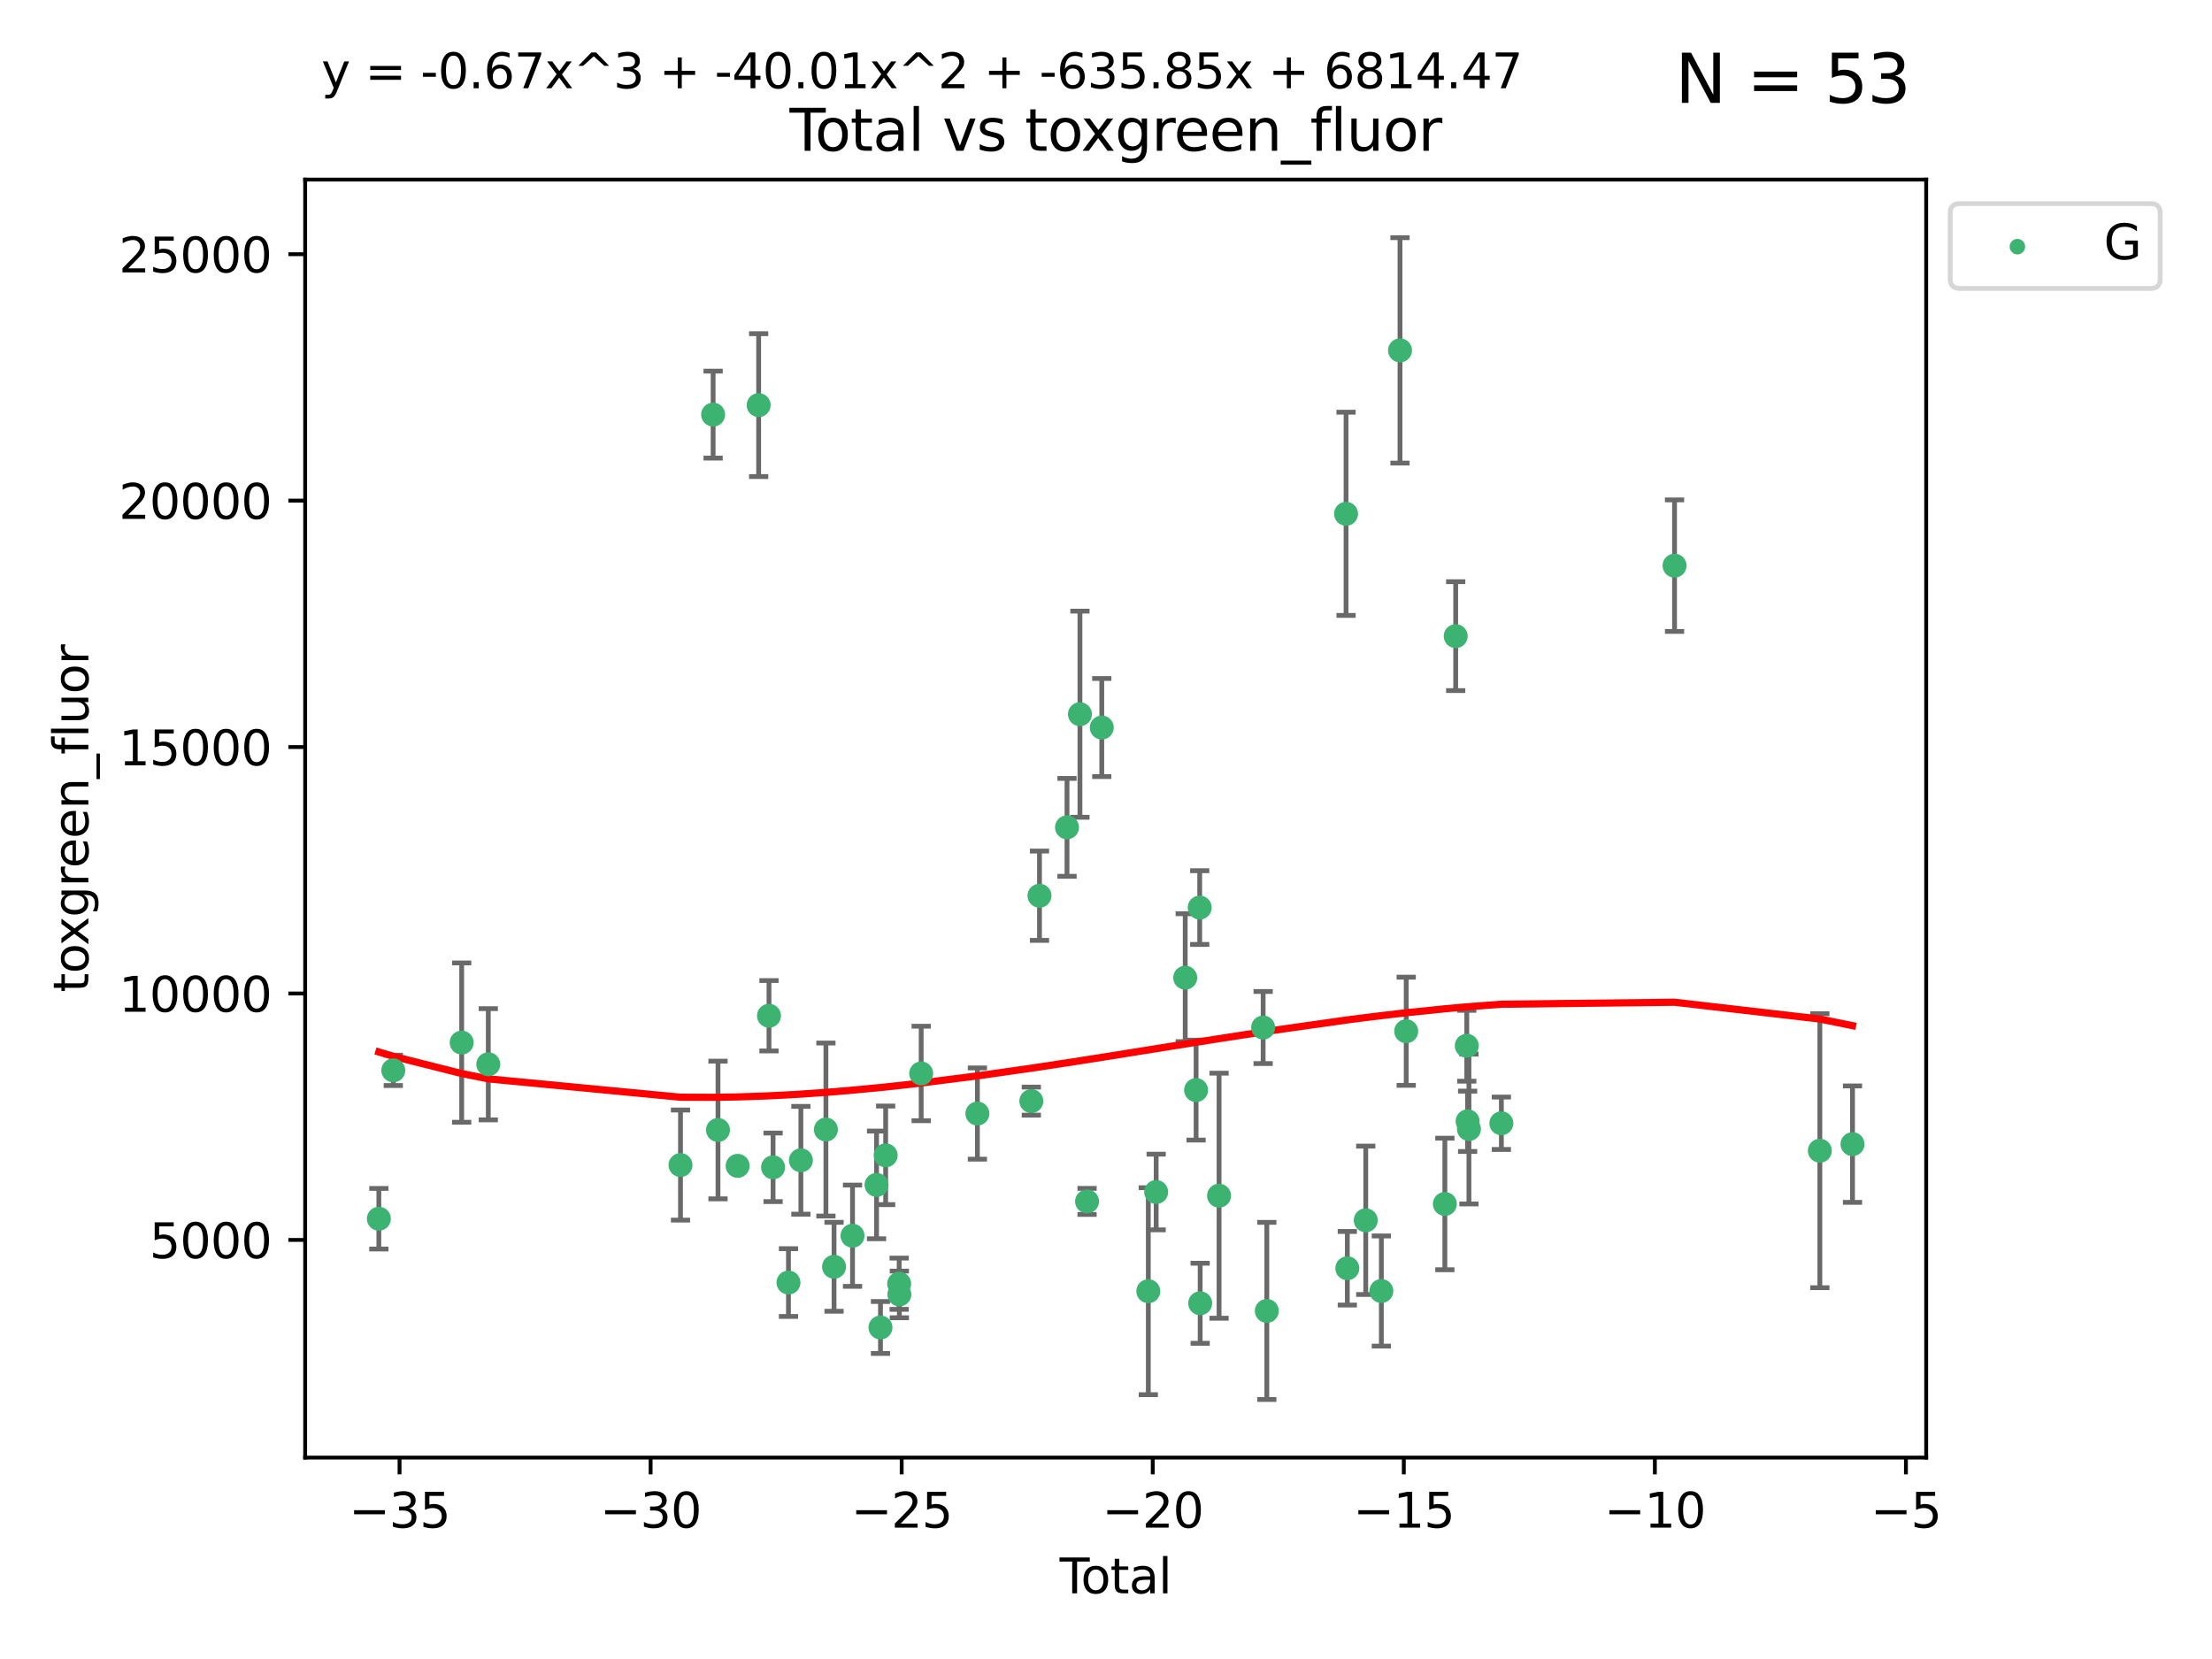 <?xml version="1.0" encoding="utf-8" standalone="no"?>
<!DOCTYPE svg PUBLIC "-//W3C//DTD SVG 1.1//EN"
  "http://www.w3.org/Graphics/SVG/1.1/DTD/svg11.dtd">
<svg xmlns:xlink="http://www.w3.org/1999/xlink" width="460.8pt" height="345.6pt" viewBox="0 0 460.8 345.6" xmlns="http://www.w3.org/2000/svg" version="1.1">
 <defs>
  <style type="text/css">*{stroke-linejoin: round; stroke-linecap: butt}</style>
 </defs>
 <g id="figure_1">
  <g id="patch_1">
   <path d="M 0 345.6 
L 460.8 345.6 
L 460.8 0 
L 0 0 
z
" style="fill: #ffffff"/>
  </g>
  <g id="axes_1">
   <g id="patch_2">
    <path d="M 63.571 303.64 
L 401.26 303.64 
L 401.26 37.411 
L 63.571 37.411 
z
" style="fill: #ffffff"/>
   </g>
   <g id="PathCollection_1">
    <defs>
     <path id="m046f394d55" d="M 0 1.118 
C 0.297 1.118 0.581 1 0.791 0.791 
C 1 0.581 1.118 0.297 1.118 0 
C 1.118 -0.297 1 -0.581 0.791 -0.791 
C 0.581 -1 0.297 -1.118 0 -1.118 
C -0.297 -1.118 -0.581 -1 -0.791 -0.791 
C -1 -0.581 -1.118 -0.297 -1.118 0 
C -1.118 0.297 -1 0.581 -0.791 0.791 
C -0.581 1 -0.297 1.118 0 1.118 
z
" style="stroke: #3cb371"/>
    </defs>
    <g clip-path="url(#p76e4586fb4)">
     <use xlink:href="#m046f394d55" x="78.921" y="253.883" style="fill: #3cb371; stroke: #3cb371"/>
     <use xlink:href="#m046f394d55" x="81.93" y="222.974" style="fill: #3cb371; stroke: #3cb371"/>
     <use xlink:href="#m046f394d55" x="96.177" y="217.19" style="fill: #3cb371; stroke: #3cb371"/>
     <use xlink:href="#m046f394d55" x="101.719" y="221.708" style="fill: #3cb371; stroke: #3cb371"/>
     <use xlink:href="#m046f394d55" x="141.76" y="242.703" style="fill: #3cb371; stroke: #3cb371"/>
     <use xlink:href="#m046f394d55" x="148.556" y="86.371" style="fill: #3cb371; stroke: #3cb371"/>
     <use xlink:href="#m046f394d55" x="149.573" y="235.399" style="fill: #3cb371; stroke: #3cb371"/>
     <use xlink:href="#m046f394d55" x="153.665" y="242.871" style="fill: #3cb371; stroke: #3cb371"/>
     <use xlink:href="#m046f394d55" x="158.042" y="84.394" style="fill: #3cb371; stroke: #3cb371"/>
     <use xlink:href="#m046f394d55" x="160.196" y="211.603" style="fill: #3cb371; stroke: #3cb371"/>
     <use xlink:href="#m046f394d55" x="161.046" y="243.172" style="fill: #3cb371; stroke: #3cb371"/>
     <use xlink:href="#m046f394d55" x="164.252" y="267.18" style="fill: #3cb371; stroke: #3cb371"/>
     <use xlink:href="#m046f394d55" x="166.84" y="241.71" style="fill: #3cb371; stroke: #3cb371"/>
     <use xlink:href="#m046f394d55" x="172.053" y="235.304" style="fill: #3cb371; stroke: #3cb371"/>
     <use xlink:href="#m046f394d55" x="173.747" y="263.895" style="fill: #3cb371; stroke: #3cb371"/>
     <use xlink:href="#m046f394d55" x="177.596" y="257.425" style="fill: #3cb371; stroke: #3cb371"/>
     <use xlink:href="#m046f394d55" x="182.603" y="246.836" style="fill: #3cb371; stroke: #3cb371"/>
     <use xlink:href="#m046f394d55" x="183.419" y="276.541" style="fill: #3cb371; stroke: #3cb371"/>
     <use xlink:href="#m046f394d55" x="184.499" y="240.679" style="fill: #3cb371; stroke: #3cb371"/>
     <use xlink:href="#m046f394d55" x="187.311" y="267.423" style="fill: #3cb371; stroke: #3cb371"/>
     <use xlink:href="#m046f394d55" x="187.355" y="269.653" style="fill: #3cb371; stroke: #3cb371"/>
     <use xlink:href="#m046f394d55" x="191.898" y="223.62" style="fill: #3cb371; stroke: #3cb371"/>
     <use xlink:href="#m046f394d55" x="203.61" y="231.973" style="fill: #3cb371; stroke: #3cb371"/>
     <use xlink:href="#m046f394d55" x="214.844" y="229.383" style="fill: #3cb371; stroke: #3cb371"/>
     <use xlink:href="#m046f394d55" x="216.545" y="186.594" style="fill: #3cb371; stroke: #3cb371"/>
     <use xlink:href="#m046f394d55" x="222.277" y="172.353" style="fill: #3cb371; stroke: #3cb371"/>
     <use xlink:href="#m046f394d55" x="224.972" y="148.78" style="fill: #3cb371; stroke: #3cb371"/>
     <use xlink:href="#m046f394d55" x="226.453" y="250.277" style="fill: #3cb371; stroke: #3cb371"/>
     <use xlink:href="#m046f394d55" x="229.52" y="151.561" style="fill: #3cb371; stroke: #3cb371"/>
     <use xlink:href="#m046f394d55" x="239.213" y="268.982" style="fill: #3cb371; stroke: #3cb371"/>
     <use xlink:href="#m046f394d55" x="240.851" y="248.317" style="fill: #3cb371; stroke: #3cb371"/>
     <use xlink:href="#m046f394d55" x="246.904" y="203.672" style="fill: #3cb371; stroke: #3cb371"/>
     <use xlink:href="#m046f394d55" x="249.167" y="227.09" style="fill: #3cb371; stroke: #3cb371"/>
     <use xlink:href="#m046f394d55" x="249.92" y="189.063" style="fill: #3cb371; stroke: #3cb371"/>
     <use xlink:href="#m046f394d55" x="250.017" y="271.492" style="fill: #3cb371; stroke: #3cb371"/>
     <use xlink:href="#m046f394d55" x="253.952" y="249.087" style="fill: #3cb371; stroke: #3cb371"/>
     <use xlink:href="#m046f394d55" x="263.134" y="214.053" style="fill: #3cb371; stroke: #3cb371"/>
     <use xlink:href="#m046f394d55" x="263.901" y="273.089" style="fill: #3cb371; stroke: #3cb371"/>
     <use xlink:href="#m046f394d55" x="280.407" y="107.034" style="fill: #3cb371; stroke: #3cb371"/>
     <use xlink:href="#m046f394d55" x="280.673" y="264.2" style="fill: #3cb371; stroke: #3cb371"/>
     <use xlink:href="#m046f394d55" x="284.511" y="254.21" style="fill: #3cb371; stroke: #3cb371"/>
     <use xlink:href="#m046f394d55" x="287.76" y="268.946" style="fill: #3cb371; stroke: #3cb371"/>
     <use xlink:href="#m046f394d55" x="291.648" y="72.989" style="fill: #3cb371; stroke: #3cb371"/>
     <use xlink:href="#m046f394d55" x="292.937" y="214.827" style="fill: #3cb371; stroke: #3cb371"/>
     <use xlink:href="#m046f394d55" x="300.991" y="250.806" style="fill: #3cb371; stroke: #3cb371"/>
     <use xlink:href="#m046f394d55" x="303.248" y="132.52" style="fill: #3cb371; stroke: #3cb371"/>
     <use xlink:href="#m046f394d55" x="305.556" y="217.851" style="fill: #3cb371; stroke: #3cb371"/>
     <use xlink:href="#m046f394d55" x="305.733" y="233.587" style="fill: #3cb371; stroke: #3cb371"/>
     <use xlink:href="#m046f394d55" x="306.006" y="235.197" style="fill: #3cb371; stroke: #3cb371"/>
     <use xlink:href="#m046f394d55" x="312.761" y="233.999" style="fill: #3cb371; stroke: #3cb371"/>
     <use xlink:href="#m046f394d55" x="348.839" y="117.838" style="fill: #3cb371; stroke: #3cb371"/>
     <use xlink:href="#m046f394d55" x="379.109" y="239.714" style="fill: #3cb371; stroke: #3cb371"/>
     <use xlink:href="#m046f394d55" x="385.911" y="238.346" style="fill: #3cb371; stroke: #3cb371"/>
    </g>
   </g>
   <g id="matplotlib.axis_1">
    <g id="xtick_1">
     <g id="line2d_1">
      <defs>
       <path id="m9bdd154730" d="M 0 0 
L 0 3.5 
" style="stroke: #000000; stroke-width: 0.8"/>
      </defs>
      <g>
       <use xlink:href="#m9bdd154730" x="83.232" y="303.64" style="stroke: #000000; stroke-width: 0.8"/>
      </g>
     </g>
     <g id="text_1">
      <!-- −35 -->
      <g transform="translate(72.68 318.238)scale(0.1 -0.1)">
       <defs>
        <path id="DejaVuSans-2212" d="M 678 2272 
L 4684 2272 
L 4684 1741 
L 678 1741 
L 678 2272 
z
" transform="scale(0.016)"/>
        <path id="DejaVuSans-33" d="M 2597 2516 
Q 3050 2419 3304 2112 
Q 3559 1806 3559 1356 
Q 3559 666 3084 287 
Q 2609 -91 1734 -91 
Q 1441 -91 1130 -33 
Q 819 25 488 141 
L 488 750 
Q 750 597 1062 519 
Q 1375 441 1716 441 
Q 2309 441 2620 675 
Q 2931 909 2931 1356 
Q 2931 1769 2642 2001 
Q 2353 2234 1838 2234 
L 1294 2234 
L 1294 2753 
L 1863 2753 
Q 2328 2753 2575 2939 
Q 2822 3125 2822 3475 
Q 2822 3834 2567 4026 
Q 2313 4219 1838 4219 
Q 1578 4219 1281 4162 
Q 984 4106 628 3988 
L 628 4550 
Q 988 4650 1302 4700 
Q 1616 4750 1894 4750 
Q 2613 4750 3031 4423 
Q 3450 4097 3450 3541 
Q 3450 3153 3228 2886 
Q 3006 2619 2597 2516 
z
" transform="scale(0.016)"/>
        <path id="DejaVuSans-35" d="M 691 4666 
L 3169 4666 
L 3169 4134 
L 1269 4134 
L 1269 2991 
Q 1406 3038 1543 3061 
Q 1681 3084 1819 3084 
Q 2600 3084 3056 2656 
Q 3513 2228 3513 1497 
Q 3513 744 3044 326 
Q 2575 -91 1722 -91 
Q 1428 -91 1123 -41 
Q 819 9 494 109 
L 494 744 
Q 775 591 1075 516 
Q 1375 441 1709 441 
Q 2250 441 2565 725 
Q 2881 1009 2881 1497 
Q 2881 1984 2565 2268 
Q 2250 2553 1709 2553 
Q 1456 2553 1204 2497 
Q 953 2441 691 2322 
L 691 4666 
z
" transform="scale(0.016)"/>
       </defs>
       <use xlink:href="#DejaVuSans-2212"/>
       <use xlink:href="#DejaVuSans-33" x="83.789"/>
       <use xlink:href="#DejaVuSans-35" x="147.412"/>
      </g>
     </g>
    </g>
    <g id="xtick_2">
     <g id="line2d_2">
      <g>
       <use xlink:href="#m9bdd154730" x="135.534" y="303.64" style="stroke: #000000; stroke-width: 0.8"/>
      </g>
     </g>
     <g id="text_2">
      <!-- −30 -->
      <g transform="translate(124.981 318.238)scale(0.1 -0.1)">
       <defs>
        <path id="DejaVuSans-30" d="M 2034 4250 
Q 1547 4250 1301 3770 
Q 1056 3291 1056 2328 
Q 1056 1369 1301 889 
Q 1547 409 2034 409 
Q 2525 409 2770 889 
Q 3016 1369 3016 2328 
Q 3016 3291 2770 3770 
Q 2525 4250 2034 4250 
z
M 2034 4750 
Q 2819 4750 3233 4129 
Q 3647 3509 3647 2328 
Q 3647 1150 3233 529 
Q 2819 -91 2034 -91 
Q 1250 -91 836 529 
Q 422 1150 422 2328 
Q 422 3509 836 4129 
Q 1250 4750 2034 4750 
z
" transform="scale(0.016)"/>
       </defs>
       <use xlink:href="#DejaVuSans-2212"/>
       <use xlink:href="#DejaVuSans-33" x="83.789"/>
       <use xlink:href="#DejaVuSans-30" x="147.412"/>
      </g>
     </g>
    </g>
    <g id="xtick_3">
     <g id="line2d_3">
      <g>
       <use xlink:href="#m9bdd154730" x="187.835" y="303.64" style="stroke: #000000; stroke-width: 0.8"/>
      </g>
     </g>
     <g id="text_3">
      <!-- −25 -->
      <g transform="translate(177.283 318.238)scale(0.1 -0.1)">
       <defs>
        <path id="DejaVuSans-32" d="M 1228 531 
L 3431 531 
L 3431 0 
L 469 0 
L 469 531 
Q 828 903 1448 1529 
Q 2069 2156 2228 2338 
Q 2531 2678 2651 2914 
Q 2772 3150 2772 3378 
Q 2772 3750 2511 3984 
Q 2250 4219 1831 4219 
Q 1534 4219 1204 4116 
Q 875 4013 500 3803 
L 500 4441 
Q 881 4594 1212 4672 
Q 1544 4750 1819 4750 
Q 2544 4750 2975 4387 
Q 3406 4025 3406 3419 
Q 3406 3131 3298 2873 
Q 3191 2616 2906 2266 
Q 2828 2175 2409 1742 
Q 1991 1309 1228 531 
z
" transform="scale(0.016)"/>
       </defs>
       <use xlink:href="#DejaVuSans-2212"/>
       <use xlink:href="#DejaVuSans-32" x="83.789"/>
       <use xlink:href="#DejaVuSans-35" x="147.412"/>
      </g>
     </g>
    </g>
    <g id="xtick_4">
     <g id="line2d_4">
      <g>
       <use xlink:href="#m9bdd154730" x="240.136" y="303.64" style="stroke: #000000; stroke-width: 0.8"/>
      </g>
     </g>
     <g id="text_4">
      <!-- −20 -->
      <g transform="translate(229.584 318.238)scale(0.1 -0.1)">
       <use xlink:href="#DejaVuSans-2212"/>
       <use xlink:href="#DejaVuSans-32" x="83.789"/>
       <use xlink:href="#DejaVuSans-30" x="147.412"/>
      </g>
     </g>
    </g>
    <g id="xtick_5">
     <g id="line2d_5">
      <g>
       <use xlink:href="#m9bdd154730" x="292.437" y="303.64" style="stroke: #000000; stroke-width: 0.8"/>
      </g>
     </g>
     <g id="text_5">
      <!-- −15 -->
      <g transform="translate(281.885 318.238)scale(0.1 -0.1)">
       <defs>
        <path id="DejaVuSans-31" d="M 794 531 
L 1825 531 
L 1825 4091 
L 703 3866 
L 703 4441 
L 1819 4666 
L 2450 4666 
L 2450 531 
L 3481 531 
L 3481 0 
L 794 0 
L 794 531 
z
" transform="scale(0.016)"/>
       </defs>
       <use xlink:href="#DejaVuSans-2212"/>
       <use xlink:href="#DejaVuSans-31" x="83.789"/>
       <use xlink:href="#DejaVuSans-35" x="147.412"/>
      </g>
     </g>
    </g>
    <g id="xtick_6">
     <g id="line2d_6">
      <g>
       <use xlink:href="#m9bdd154730" x="344.739" y="303.64" style="stroke: #000000; stroke-width: 0.8"/>
      </g>
     </g>
     <g id="text_6">
      <!-- −10 -->
      <g transform="translate(334.186 318.238)scale(0.1 -0.1)">
       <use xlink:href="#DejaVuSans-2212"/>
       <use xlink:href="#DejaVuSans-31" x="83.789"/>
       <use xlink:href="#DejaVuSans-30" x="147.412"/>
      </g>
     </g>
    </g>
    <g id="xtick_7">
     <g id="line2d_7">
      <g>
       <use xlink:href="#m9bdd154730" x="397.04" y="303.64" style="stroke: #000000; stroke-width: 0.8"/>
      </g>
     </g>
     <g id="text_7">
      <!-- −5 -->
      <g transform="translate(389.669 318.238)scale(0.1 -0.1)">
       <use xlink:href="#DejaVuSans-2212"/>
       <use xlink:href="#DejaVuSans-35" x="83.789"/>
      </g>
     </g>
    </g>
    <g id="text_8">
     <!-- Total -->
     <g transform="translate(220.739 331.917)scale(0.1 -0.1)">
      <defs>
       <path id="DejaVuSans-54" d="M -19 4666 
L 3928 4666 
L 3928 4134 
L 2272 4134 
L 2272 0 
L 1638 0 
L 1638 4134 
L -19 4134 
L -19 4666 
z
" transform="scale(0.016)"/>
       <path id="DejaVuSans-6f" d="M 1959 3097 
Q 1497 3097 1228 2736 
Q 959 2375 959 1747 
Q 959 1119 1226 758 
Q 1494 397 1959 397 
Q 2419 397 2687 759 
Q 2956 1122 2956 1747 
Q 2956 2369 2687 2733 
Q 2419 3097 1959 3097 
z
M 1959 3584 
Q 2709 3584 3137 3096 
Q 3566 2609 3566 1747 
Q 3566 888 3137 398 
Q 2709 -91 1959 -91 
Q 1206 -91 779 398 
Q 353 888 353 1747 
Q 353 2609 779 3096 
Q 1206 3584 1959 3584 
z
" transform="scale(0.016)"/>
       <path id="DejaVuSans-74" d="M 1172 4494 
L 1172 3500 
L 2356 3500 
L 2356 3053 
L 1172 3053 
L 1172 1153 
Q 1172 725 1289 603 
Q 1406 481 1766 481 
L 2356 481 
L 2356 0 
L 1766 0 
Q 1100 0 847 248 
Q 594 497 594 1153 
L 594 3053 
L 172 3053 
L 172 3500 
L 594 3500 
L 594 4494 
L 1172 4494 
z
" transform="scale(0.016)"/>
       <path id="DejaVuSans-61" d="M 2194 1759 
Q 1497 1759 1228 1600 
Q 959 1441 959 1056 
Q 959 750 1161 570 
Q 1363 391 1709 391 
Q 2188 391 2477 730 
Q 2766 1069 2766 1631 
L 2766 1759 
L 2194 1759 
z
M 3341 1997 
L 3341 0 
L 2766 0 
L 2766 531 
Q 2569 213 2275 61 
Q 1981 -91 1556 -91 
Q 1019 -91 701 211 
Q 384 513 384 1019 
Q 384 1609 779 1909 
Q 1175 2209 1959 2209 
L 2766 2209 
L 2766 2266 
Q 2766 2663 2505 2880 
Q 2244 3097 1772 3097 
Q 1472 3097 1187 3025 
Q 903 2953 641 2809 
L 641 3341 
Q 956 3463 1253 3523 
Q 1550 3584 1831 3584 
Q 2591 3584 2966 3190 
Q 3341 2797 3341 1997 
z
" transform="scale(0.016)"/>
       <path id="DejaVuSans-6c" d="M 603 4863 
L 1178 4863 
L 1178 0 
L 603 0 
L 603 4863 
z
" transform="scale(0.016)"/>
      </defs>
      <use xlink:href="#DejaVuSans-54"/>
      <use xlink:href="#DejaVuSans-6f" x="44.084"/>
      <use xlink:href="#DejaVuSans-74" x="105.266"/>
      <use xlink:href="#DejaVuSans-61" x="144.475"/>
      <use xlink:href="#DejaVuSans-6c" x="205.754"/>
     </g>
    </g>
   </g>
   <g id="matplotlib.axis_2">
    <g id="ytick_1">
     <g id="line2d_8">
      <defs>
       <path id="m1feb69bc0a" d="M 0 0 
L -3.5 0 
" style="stroke: #000000; stroke-width: 0.8"/>
      </defs>
      <g>
       <use xlink:href="#m1feb69bc0a" x="63.571" y="258.301" style="stroke: #000000; stroke-width: 0.8"/>
      </g>
     </g>
     <g id="text_9">
      <!-- 5000 -->
      <g transform="translate(31.121 262.1)scale(0.1 -0.1)">
       <use xlink:href="#DejaVuSans-35"/>
       <use xlink:href="#DejaVuSans-30" x="63.623"/>
       <use xlink:href="#DejaVuSans-30" x="127.246"/>
       <use xlink:href="#DejaVuSans-30" x="190.869"/>
      </g>
     </g>
    </g>
    <g id="ytick_2">
     <g id="line2d_9">
      <g>
       <use xlink:href="#m1feb69bc0a" x="63.571" y="206.963" style="stroke: #000000; stroke-width: 0.8"/>
      </g>
     </g>
     <g id="text_10">
      <!-- 10000 -->
      <g transform="translate(24.759 210.763)scale(0.1 -0.1)">
       <use xlink:href="#DejaVuSans-31"/>
       <use xlink:href="#DejaVuSans-30" x="63.623"/>
       <use xlink:href="#DejaVuSans-30" x="127.246"/>
       <use xlink:href="#DejaVuSans-30" x="190.869"/>
       <use xlink:href="#DejaVuSans-30" x="254.492"/>
      </g>
     </g>
    </g>
    <g id="ytick_3">
     <g id="line2d_10">
      <g>
       <use xlink:href="#m1feb69bc0a" x="63.571" y="155.626" style="stroke: #000000; stroke-width: 0.8"/>
      </g>
     </g>
     <g id="text_11">
      <!-- 15000 -->
      <g transform="translate(24.759 159.425)scale(0.1 -0.1)">
       <use xlink:href="#DejaVuSans-31"/>
       <use xlink:href="#DejaVuSans-35" x="63.623"/>
       <use xlink:href="#DejaVuSans-30" x="127.246"/>
       <use xlink:href="#DejaVuSans-30" x="190.869"/>
       <use xlink:href="#DejaVuSans-30" x="254.492"/>
      </g>
     </g>
    </g>
    <g id="ytick_4">
     <g id="line2d_11">
      <g>
       <use xlink:href="#m1feb69bc0a" x="63.571" y="104.288" style="stroke: #000000; stroke-width: 0.8"/>
      </g>
     </g>
     <g id="text_12">
      <!-- 20000 -->
      <g transform="translate(24.759 108.088)scale(0.1 -0.1)">
       <use xlink:href="#DejaVuSans-32"/>
       <use xlink:href="#DejaVuSans-30" x="63.623"/>
       <use xlink:href="#DejaVuSans-30" x="127.246"/>
       <use xlink:href="#DejaVuSans-30" x="190.869"/>
       <use xlink:href="#DejaVuSans-30" x="254.492"/>
      </g>
     </g>
    </g>
    <g id="ytick_5">
     <g id="line2d_12">
      <g>
       <use xlink:href="#m1feb69bc0a" x="63.571" y="52.951" style="stroke: #000000; stroke-width: 0.8"/>
      </g>
     </g>
     <g id="text_13">
      <!-- 25000 -->
      <g transform="translate(24.759 56.75)scale(0.1 -0.1)">
       <use xlink:href="#DejaVuSans-32"/>
       <use xlink:href="#DejaVuSans-35" x="63.623"/>
       <use xlink:href="#DejaVuSans-30" x="127.246"/>
       <use xlink:href="#DejaVuSans-30" x="190.869"/>
       <use xlink:href="#DejaVuSans-30" x="254.492"/>
      </g>
     </g>
    </g>
    <g id="text_14">
     <!-- toxgreen_fluor -->
     <g transform="translate(18.401 206.72)rotate(-90)scale(0.1 -0.1)">
      <defs>
       <path id="DejaVuSans-78" d="M 3513 3500 
L 2247 1797 
L 3578 0 
L 2900 0 
L 1881 1375 
L 863 0 
L 184 0 
L 1544 1831 
L 300 3500 
L 978 3500 
L 1906 2253 
L 2834 3500 
L 3513 3500 
z
" transform="scale(0.016)"/>
       <path id="DejaVuSans-67" d="M 2906 1791 
Q 2906 2416 2648 2759 
Q 2391 3103 1925 3103 
Q 1463 3103 1205 2759 
Q 947 2416 947 1791 
Q 947 1169 1205 825 
Q 1463 481 1925 481 
Q 2391 481 2648 825 
Q 2906 1169 2906 1791 
z
M 3481 434 
Q 3481 -459 3084 -895 
Q 2688 -1331 1869 -1331 
Q 1566 -1331 1297 -1286 
Q 1028 -1241 775 -1147 
L 775 -588 
Q 1028 -725 1275 -790 
Q 1522 -856 1778 -856 
Q 2344 -856 2625 -561 
Q 2906 -266 2906 331 
L 2906 616 
Q 2728 306 2450 153 
Q 2172 0 1784 0 
Q 1141 0 747 490 
Q 353 981 353 1791 
Q 353 2603 747 3093 
Q 1141 3584 1784 3584 
Q 2172 3584 2450 3431 
Q 2728 3278 2906 2969 
L 2906 3500 
L 3481 3500 
L 3481 434 
z
" transform="scale(0.016)"/>
       <path id="DejaVuSans-72" d="M 2631 2963 
Q 2534 3019 2420 3045 
Q 2306 3072 2169 3072 
Q 1681 3072 1420 2755 
Q 1159 2438 1159 1844 
L 1159 0 
L 581 0 
L 581 3500 
L 1159 3500 
L 1159 2956 
Q 1341 3275 1631 3429 
Q 1922 3584 2338 3584 
Q 2397 3584 2469 3576 
Q 2541 3569 2628 3553 
L 2631 2963 
z
" transform="scale(0.016)"/>
       <path id="DejaVuSans-65" d="M 3597 1894 
L 3597 1613 
L 953 1613 
Q 991 1019 1311 708 
Q 1631 397 2203 397 
Q 2534 397 2845 478 
Q 3156 559 3463 722 
L 3463 178 
Q 3153 47 2828 -22 
Q 2503 -91 2169 -91 
Q 1331 -91 842 396 
Q 353 884 353 1716 
Q 353 2575 817 3079 
Q 1281 3584 2069 3584 
Q 2775 3584 3186 3129 
Q 3597 2675 3597 1894 
z
M 3022 2063 
Q 3016 2534 2758 2815 
Q 2500 3097 2075 3097 
Q 1594 3097 1305 2825 
Q 1016 2553 972 2059 
L 3022 2063 
z
" transform="scale(0.016)"/>
       <path id="DejaVuSans-6e" d="M 3513 2113 
L 3513 0 
L 2938 0 
L 2938 2094 
Q 2938 2591 2744 2837 
Q 2550 3084 2163 3084 
Q 1697 3084 1428 2787 
Q 1159 2491 1159 1978 
L 1159 0 
L 581 0 
L 581 3500 
L 1159 3500 
L 1159 2956 
Q 1366 3272 1645 3428 
Q 1925 3584 2291 3584 
Q 2894 3584 3203 3211 
Q 3513 2838 3513 2113 
z
" transform="scale(0.016)"/>
       <path id="DejaVuSans-5f" d="M 3263 -1063 
L 3263 -1509 
L -63 -1509 
L -63 -1063 
L 3263 -1063 
z
" transform="scale(0.016)"/>
       <path id="DejaVuSans-66" d="M 2375 4863 
L 2375 4384 
L 1825 4384 
Q 1516 4384 1395 4259 
Q 1275 4134 1275 3809 
L 1275 3500 
L 2222 3500 
L 2222 3053 
L 1275 3053 
L 1275 0 
L 697 0 
L 697 3053 
L 147 3053 
L 147 3500 
L 697 3500 
L 697 3744 
Q 697 4328 969 4595 
Q 1241 4863 1831 4863 
L 2375 4863 
z
" transform="scale(0.016)"/>
       <path id="DejaVuSans-75" d="M 544 1381 
L 544 3500 
L 1119 3500 
L 1119 1403 
Q 1119 906 1312 657 
Q 1506 409 1894 409 
Q 2359 409 2629 706 
Q 2900 1003 2900 1516 
L 2900 3500 
L 3475 3500 
L 3475 0 
L 2900 0 
L 2900 538 
Q 2691 219 2414 64 
Q 2138 -91 1772 -91 
Q 1169 -91 856 284 
Q 544 659 544 1381 
z
M 1991 3584 
L 1991 3584 
z
" transform="scale(0.016)"/>
      </defs>
      <use xlink:href="#DejaVuSans-74"/>
      <use xlink:href="#DejaVuSans-6f" x="39.209"/>
      <use xlink:href="#DejaVuSans-78" x="97.266"/>
      <use xlink:href="#DejaVuSans-67" x="156.445"/>
      <use xlink:href="#DejaVuSans-72" x="219.922"/>
      <use xlink:href="#DejaVuSans-65" x="258.785"/>
      <use xlink:href="#DejaVuSans-65" x="320.309"/>
      <use xlink:href="#DejaVuSans-6e" x="381.832"/>
      <use xlink:href="#DejaVuSans-5f" x="445.211"/>
      <use xlink:href="#DejaVuSans-66" x="495.211"/>
      <use xlink:href="#DejaVuSans-6c" x="530.416"/>
      <use xlink:href="#DejaVuSans-75" x="558.199"/>
      <use xlink:href="#DejaVuSans-6f" x="621.578"/>
      <use xlink:href="#DejaVuSans-72" x="682.76"/>
     </g>
    </g>
   </g>
   <g id="LineCollection_1">
    <path d="M 78.921 260.196 
L 78.921 247.571 
" clip-path="url(#p76e4586fb4)" style="fill: none; stroke: #696969"/>
    <path d="M 81.93 226.137 
L 81.93 219.812 
" clip-path="url(#p76e4586fb4)" style="fill: none; stroke: #696969"/>
    <path d="M 96.177 233.783 
L 96.177 200.597 
" clip-path="url(#p76e4586fb4)" style="fill: none; stroke: #696969"/>
    <path d="M 101.719 233.297 
L 101.719 210.12 
" clip-path="url(#p76e4586fb4)" style="fill: none; stroke: #696969"/>
    <path d="M 141.76 254.172 
L 141.76 231.235 
" clip-path="url(#p76e4586fb4)" style="fill: none; stroke: #696969"/>
    <path d="M 148.556 95.429 
L 148.556 77.312 
" clip-path="url(#p76e4586fb4)" style="fill: none; stroke: #696969"/>
    <path d="M 149.573 249.74 
L 149.573 221.058 
" clip-path="url(#p76e4586fb4)" style="fill: none; stroke: #696969"/>
    <path d="M 153.665 243.743 
L 153.665 241.999 
" clip-path="url(#p76e4586fb4)" style="fill: none; stroke: #696969"/>
    <path d="M 158.042 99.276 
L 158.042 69.512 
" clip-path="url(#p76e4586fb4)" style="fill: none; stroke: #696969"/>
    <path d="M 160.196 218.932 
L 160.196 204.273 
" clip-path="url(#p76e4586fb4)" style="fill: none; stroke: #696969"/>
    <path d="M 161.046 250.309 
L 161.046 236.035 
" clip-path="url(#p76e4586fb4)" style="fill: none; stroke: #696969"/>
    <path d="M 164.252 274.238 
L 164.252 260.123 
" clip-path="url(#p76e4586fb4)" style="fill: none; stroke: #696969"/>
    <path d="M 166.84 252.937 
L 166.84 230.482 
" clip-path="url(#p76e4586fb4)" style="fill: none; stroke: #696969"/>
    <path d="M 172.053 253.326 
L 172.053 217.281 
" clip-path="url(#p76e4586fb4)" style="fill: none; stroke: #696969"/>
    <path d="M 173.747 273.159 
L 173.747 254.632 
" clip-path="url(#p76e4586fb4)" style="fill: none; stroke: #696969"/>
    <path d="M 177.596 267.974 
L 177.596 246.876 
" clip-path="url(#p76e4586fb4)" style="fill: none; stroke: #696969"/>
    <path d="M 182.603 258.051 
L 182.603 235.621 
" clip-path="url(#p76e4586fb4)" style="fill: none; stroke: #696969"/>
    <path d="M 183.419 281.956 
L 183.419 271.127 
" clip-path="url(#p76e4586fb4)" style="fill: none; stroke: #696969"/>
    <path d="M 184.499 250.945 
L 184.499 230.413 
" clip-path="url(#p76e4586fb4)" style="fill: none; stroke: #696969"/>
    <path d="M 187.311 272.764 
L 187.311 262.082 
" clip-path="url(#p76e4586fb4)" style="fill: none; stroke: #696969"/>
    <path d="M 187.355 274.516 
L 187.355 264.79 
" clip-path="url(#p76e4586fb4)" style="fill: none; stroke: #696969"/>
    <path d="M 191.898 233.463 
L 191.898 213.778 
" clip-path="url(#p76e4586fb4)" style="fill: none; stroke: #696969"/>
    <path d="M 203.61 241.476 
L 203.61 222.47 
" clip-path="url(#p76e4586fb4)" style="fill: none; stroke: #696969"/>
    <path d="M 214.844 232.304 
L 214.844 226.463 
" clip-path="url(#p76e4586fb4)" style="fill: none; stroke: #696969"/>
    <path d="M 216.545 195.897 
L 216.545 177.292 
" clip-path="url(#p76e4586fb4)" style="fill: none; stroke: #696969"/>
    <path d="M 222.277 182.55 
L 222.277 162.155 
" clip-path="url(#p76e4586fb4)" style="fill: none; stroke: #696969"/>
    <path d="M 224.972 170.248 
L 224.972 127.311 
" clip-path="url(#p76e4586fb4)" style="fill: none; stroke: #696969"/>
    <path d="M 226.453 252.99 
L 226.453 247.564 
" clip-path="url(#p76e4586fb4)" style="fill: none; stroke: #696969"/>
    <path d="M 229.52 161.776 
L 229.52 141.347 
" clip-path="url(#p76e4586fb4)" style="fill: none; stroke: #696969"/>
    <path d="M 239.213 290.536 
L 239.213 247.428 
" clip-path="url(#p76e4586fb4)" style="fill: none; stroke: #696969"/>
    <path d="M 240.851 256.2 
L 240.851 240.433 
" clip-path="url(#p76e4586fb4)" style="fill: none; stroke: #696969"/>
    <path d="M 246.904 216.995 
L 246.904 190.349 
" clip-path="url(#p76e4586fb4)" style="fill: none; stroke: #696969"/>
    <path d="M 249.167 237.498 
L 249.167 216.681 
" clip-path="url(#p76e4586fb4)" style="fill: none; stroke: #696969"/>
    <path d="M 249.92 196.742 
L 249.92 181.384 
" clip-path="url(#p76e4586fb4)" style="fill: none; stroke: #696969"/>
    <path d="M 250.017 279.833 
L 250.017 263.152 
" clip-path="url(#p76e4586fb4)" style="fill: none; stroke: #696969"/>
    <path d="M 253.952 274.614 
L 253.952 223.561 
" clip-path="url(#p76e4586fb4)" style="fill: none; stroke: #696969"/>
    <path d="M 263.134 221.56 
L 263.134 206.546 
" clip-path="url(#p76e4586fb4)" style="fill: none; stroke: #696969"/>
    <path d="M 263.901 291.539 
L 263.901 254.639 
" clip-path="url(#p76e4586fb4)" style="fill: none; stroke: #696969"/>
    <path d="M 280.407 128.2 
L 280.407 85.868 
" clip-path="url(#p76e4586fb4)" style="fill: none; stroke: #696969"/>
    <path d="M 280.673 271.863 
L 280.673 256.536 
" clip-path="url(#p76e4586fb4)" style="fill: none; stroke: #696969"/>
    <path d="M 284.511 269.665 
L 284.511 238.755 
" clip-path="url(#p76e4586fb4)" style="fill: none; stroke: #696969"/>
    <path d="M 287.76 280.421 
L 287.76 257.471 
" clip-path="url(#p76e4586fb4)" style="fill: none; stroke: #696969"/>
    <path d="M 291.648 96.465 
L 291.648 49.513 
" clip-path="url(#p76e4586fb4)" style="fill: none; stroke: #696969"/>
    <path d="M 292.937 226.091 
L 292.937 203.563 
" clip-path="url(#p76e4586fb4)" style="fill: none; stroke: #696969"/>
    <path d="M 300.991 264.511 
L 300.991 237.1 
" clip-path="url(#p76e4586fb4)" style="fill: none; stroke: #696969"/>
    <path d="M 303.248 143.858 
L 303.248 121.182 
" clip-path="url(#p76e4586fb4)" style="fill: none; stroke: #696969"/>
    <path d="M 305.556 225.233 
L 305.556 210.47 
" clip-path="url(#p76e4586fb4)" style="fill: none; stroke: #696969"/>
    <path d="M 305.733 239.871 
L 305.733 227.303 
" clip-path="url(#p76e4586fb4)" style="fill: none; stroke: #696969"/>
    <path d="M 306.006 250.804 
L 306.006 219.591 
" clip-path="url(#p76e4586fb4)" style="fill: none; stroke: #696969"/>
    <path d="M 312.761 239.456 
L 312.761 228.541 
" clip-path="url(#p76e4586fb4)" style="fill: none; stroke: #696969"/>
    <path d="M 348.839 131.54 
L 348.839 104.136 
" clip-path="url(#p76e4586fb4)" style="fill: none; stroke: #696969"/>
    <path d="M 379.109 268.253 
L 379.109 211.174 
" clip-path="url(#p76e4586fb4)" style="fill: none; stroke: #696969"/>
    <path d="M 385.911 250.469 
L 385.911 226.223 
" clip-path="url(#p76e4586fb4)" style="fill: none; stroke: #696969"/>
   </g>
   <g id="line2d_13">
    <defs>
     <path id="m3a7aa23a76" d="M 2 0 
L -2 -0 
" style="stroke: #696969"/>
    </defs>
    <g clip-path="url(#p76e4586fb4)">
     <use xlink:href="#m3a7aa23a76" x="78.921" y="260.196" style="fill: #696969; stroke: #696969"/>
     <use xlink:href="#m3a7aa23a76" x="81.93" y="226.137" style="fill: #696969; stroke: #696969"/>
     <use xlink:href="#m3a7aa23a76" x="96.177" y="233.783" style="fill: #696969; stroke: #696969"/>
     <use xlink:href="#m3a7aa23a76" x="101.719" y="233.297" style="fill: #696969; stroke: #696969"/>
     <use xlink:href="#m3a7aa23a76" x="141.76" y="254.172" style="fill: #696969; stroke: #696969"/>
     <use xlink:href="#m3a7aa23a76" x="148.556" y="95.429" style="fill: #696969; stroke: #696969"/>
     <use xlink:href="#m3a7aa23a76" x="149.573" y="249.74" style="fill: #696969; stroke: #696969"/>
     <use xlink:href="#m3a7aa23a76" x="153.665" y="243.743" style="fill: #696969; stroke: #696969"/>
     <use xlink:href="#m3a7aa23a76" x="158.042" y="99.276" style="fill: #696969; stroke: #696969"/>
     <use xlink:href="#m3a7aa23a76" x="160.196" y="218.932" style="fill: #696969; stroke: #696969"/>
     <use xlink:href="#m3a7aa23a76" x="161.046" y="250.309" style="fill: #696969; stroke: #696969"/>
     <use xlink:href="#m3a7aa23a76" x="164.252" y="274.238" style="fill: #696969; stroke: #696969"/>
     <use xlink:href="#m3a7aa23a76" x="166.84" y="252.937" style="fill: #696969; stroke: #696969"/>
     <use xlink:href="#m3a7aa23a76" x="172.053" y="253.326" style="fill: #696969; stroke: #696969"/>
     <use xlink:href="#m3a7aa23a76" x="173.747" y="273.159" style="fill: #696969; stroke: #696969"/>
     <use xlink:href="#m3a7aa23a76" x="177.596" y="267.974" style="fill: #696969; stroke: #696969"/>
     <use xlink:href="#m3a7aa23a76" x="182.603" y="258.051" style="fill: #696969; stroke: #696969"/>
     <use xlink:href="#m3a7aa23a76" x="183.419" y="281.956" style="fill: #696969; stroke: #696969"/>
     <use xlink:href="#m3a7aa23a76" x="184.499" y="250.945" style="fill: #696969; stroke: #696969"/>
     <use xlink:href="#m3a7aa23a76" x="187.311" y="272.764" style="fill: #696969; stroke: #696969"/>
     <use xlink:href="#m3a7aa23a76" x="187.355" y="274.516" style="fill: #696969; stroke: #696969"/>
     <use xlink:href="#m3a7aa23a76" x="191.898" y="233.463" style="fill: #696969; stroke: #696969"/>
     <use xlink:href="#m3a7aa23a76" x="203.61" y="241.476" style="fill: #696969; stroke: #696969"/>
     <use xlink:href="#m3a7aa23a76" x="214.844" y="232.304" style="fill: #696969; stroke: #696969"/>
     <use xlink:href="#m3a7aa23a76" x="216.545" y="195.897" style="fill: #696969; stroke: #696969"/>
     <use xlink:href="#m3a7aa23a76" x="222.277" y="182.55" style="fill: #696969; stroke: #696969"/>
     <use xlink:href="#m3a7aa23a76" x="224.972" y="170.248" style="fill: #696969; stroke: #696969"/>
     <use xlink:href="#m3a7aa23a76" x="226.453" y="252.99" style="fill: #696969; stroke: #696969"/>
     <use xlink:href="#m3a7aa23a76" x="229.52" y="161.776" style="fill: #696969; stroke: #696969"/>
     <use xlink:href="#m3a7aa23a76" x="239.213" y="290.536" style="fill: #696969; stroke: #696969"/>
     <use xlink:href="#m3a7aa23a76" x="240.851" y="256.2" style="fill: #696969; stroke: #696969"/>
     <use xlink:href="#m3a7aa23a76" x="246.904" y="216.995" style="fill: #696969; stroke: #696969"/>
     <use xlink:href="#m3a7aa23a76" x="249.167" y="237.498" style="fill: #696969; stroke: #696969"/>
     <use xlink:href="#m3a7aa23a76" x="249.92" y="196.742" style="fill: #696969; stroke: #696969"/>
     <use xlink:href="#m3a7aa23a76" x="250.017" y="279.833" style="fill: #696969; stroke: #696969"/>
     <use xlink:href="#m3a7aa23a76" x="253.952" y="274.614" style="fill: #696969; stroke: #696969"/>
     <use xlink:href="#m3a7aa23a76" x="263.134" y="221.56" style="fill: #696969; stroke: #696969"/>
     <use xlink:href="#m3a7aa23a76" x="263.901" y="291.539" style="fill: #696969; stroke: #696969"/>
     <use xlink:href="#m3a7aa23a76" x="280.407" y="128.2" style="fill: #696969; stroke: #696969"/>
     <use xlink:href="#m3a7aa23a76" x="280.673" y="271.863" style="fill: #696969; stroke: #696969"/>
     <use xlink:href="#m3a7aa23a76" x="284.511" y="269.665" style="fill: #696969; stroke: #696969"/>
     <use xlink:href="#m3a7aa23a76" x="287.76" y="280.421" style="fill: #696969; stroke: #696969"/>
     <use xlink:href="#m3a7aa23a76" x="291.648" y="96.465" style="fill: #696969; stroke: #696969"/>
     <use xlink:href="#m3a7aa23a76" x="292.937" y="226.091" style="fill: #696969; stroke: #696969"/>
     <use xlink:href="#m3a7aa23a76" x="300.991" y="264.511" style="fill: #696969; stroke: #696969"/>
     <use xlink:href="#m3a7aa23a76" x="303.248" y="143.858" style="fill: #696969; stroke: #696969"/>
     <use xlink:href="#m3a7aa23a76" x="305.556" y="225.233" style="fill: #696969; stroke: #696969"/>
     <use xlink:href="#m3a7aa23a76" x="305.733" y="239.871" style="fill: #696969; stroke: #696969"/>
     <use xlink:href="#m3a7aa23a76" x="306.006" y="250.804" style="fill: #696969; stroke: #696969"/>
     <use xlink:href="#m3a7aa23a76" x="312.761" y="239.456" style="fill: #696969; stroke: #696969"/>
     <use xlink:href="#m3a7aa23a76" x="348.839" y="131.54" style="fill: #696969; stroke: #696969"/>
     <use xlink:href="#m3a7aa23a76" x="379.109" y="268.253" style="fill: #696969; stroke: #696969"/>
     <use xlink:href="#m3a7aa23a76" x="385.911" y="250.469" style="fill: #696969; stroke: #696969"/>
    </g>
   </g>
   <g id="line2d_14">
    <g clip-path="url(#p76e4586fb4)">
     <use xlink:href="#m3a7aa23a76" x="78.921" y="247.571" style="fill: #696969; stroke: #696969"/>
     <use xlink:href="#m3a7aa23a76" x="81.93" y="219.812" style="fill: #696969; stroke: #696969"/>
     <use xlink:href="#m3a7aa23a76" x="96.177" y="200.597" style="fill: #696969; stroke: #696969"/>
     <use xlink:href="#m3a7aa23a76" x="101.719" y="210.12" style="fill: #696969; stroke: #696969"/>
     <use xlink:href="#m3a7aa23a76" x="141.76" y="231.235" style="fill: #696969; stroke: #696969"/>
     <use xlink:href="#m3a7aa23a76" x="148.556" y="77.312" style="fill: #696969; stroke: #696969"/>
     <use xlink:href="#m3a7aa23a76" x="149.573" y="221.058" style="fill: #696969; stroke: #696969"/>
     <use xlink:href="#m3a7aa23a76" x="153.665" y="241.999" style="fill: #696969; stroke: #696969"/>
     <use xlink:href="#m3a7aa23a76" x="158.042" y="69.512" style="fill: #696969; stroke: #696969"/>
     <use xlink:href="#m3a7aa23a76" x="160.196" y="204.273" style="fill: #696969; stroke: #696969"/>
     <use xlink:href="#m3a7aa23a76" x="161.046" y="236.035" style="fill: #696969; stroke: #696969"/>
     <use xlink:href="#m3a7aa23a76" x="164.252" y="260.123" style="fill: #696969; stroke: #696969"/>
     <use xlink:href="#m3a7aa23a76" x="166.84" y="230.482" style="fill: #696969; stroke: #696969"/>
     <use xlink:href="#m3a7aa23a76" x="172.053" y="217.281" style="fill: #696969; stroke: #696969"/>
     <use xlink:href="#m3a7aa23a76" x="173.747" y="254.632" style="fill: #696969; stroke: #696969"/>
     <use xlink:href="#m3a7aa23a76" x="177.596" y="246.876" style="fill: #696969; stroke: #696969"/>
     <use xlink:href="#m3a7aa23a76" x="182.603" y="235.621" style="fill: #696969; stroke: #696969"/>
     <use xlink:href="#m3a7aa23a76" x="183.419" y="271.127" style="fill: #696969; stroke: #696969"/>
     <use xlink:href="#m3a7aa23a76" x="184.499" y="230.413" style="fill: #696969; stroke: #696969"/>
     <use xlink:href="#m3a7aa23a76" x="187.311" y="262.082" style="fill: #696969; stroke: #696969"/>
     <use xlink:href="#m3a7aa23a76" x="187.355" y="264.79" style="fill: #696969; stroke: #696969"/>
     <use xlink:href="#m3a7aa23a76" x="191.898" y="213.778" style="fill: #696969; stroke: #696969"/>
     <use xlink:href="#m3a7aa23a76" x="203.61" y="222.47" style="fill: #696969; stroke: #696969"/>
     <use xlink:href="#m3a7aa23a76" x="214.844" y="226.463" style="fill: #696969; stroke: #696969"/>
     <use xlink:href="#m3a7aa23a76" x="216.545" y="177.292" style="fill: #696969; stroke: #696969"/>
     <use xlink:href="#m3a7aa23a76" x="222.277" y="162.155" style="fill: #696969; stroke: #696969"/>
     <use xlink:href="#m3a7aa23a76" x="224.972" y="127.311" style="fill: #696969; stroke: #696969"/>
     <use xlink:href="#m3a7aa23a76" x="226.453" y="247.564" style="fill: #696969; stroke: #696969"/>
     <use xlink:href="#m3a7aa23a76" x="229.52" y="141.347" style="fill: #696969; stroke: #696969"/>
     <use xlink:href="#m3a7aa23a76" x="239.213" y="247.428" style="fill: #696969; stroke: #696969"/>
     <use xlink:href="#m3a7aa23a76" x="240.851" y="240.433" style="fill: #696969; stroke: #696969"/>
     <use xlink:href="#m3a7aa23a76" x="246.904" y="190.349" style="fill: #696969; stroke: #696969"/>
     <use xlink:href="#m3a7aa23a76" x="249.167" y="216.681" style="fill: #696969; stroke: #696969"/>
     <use xlink:href="#m3a7aa23a76" x="249.92" y="181.384" style="fill: #696969; stroke: #696969"/>
     <use xlink:href="#m3a7aa23a76" x="250.017" y="263.152" style="fill: #696969; stroke: #696969"/>
     <use xlink:href="#m3a7aa23a76" x="253.952" y="223.561" style="fill: #696969; stroke: #696969"/>
     <use xlink:href="#m3a7aa23a76" x="263.134" y="206.546" style="fill: #696969; stroke: #696969"/>
     <use xlink:href="#m3a7aa23a76" x="263.901" y="254.639" style="fill: #696969; stroke: #696969"/>
     <use xlink:href="#m3a7aa23a76" x="280.407" y="85.868" style="fill: #696969; stroke: #696969"/>
     <use xlink:href="#m3a7aa23a76" x="280.673" y="256.536" style="fill: #696969; stroke: #696969"/>
     <use xlink:href="#m3a7aa23a76" x="284.511" y="238.755" style="fill: #696969; stroke: #696969"/>
     <use xlink:href="#m3a7aa23a76" x="287.76" y="257.471" style="fill: #696969; stroke: #696969"/>
     <use xlink:href="#m3a7aa23a76" x="291.648" y="49.513" style="fill: #696969; stroke: #696969"/>
     <use xlink:href="#m3a7aa23a76" x="292.937" y="203.563" style="fill: #696969; stroke: #696969"/>
     <use xlink:href="#m3a7aa23a76" x="300.991" y="237.1" style="fill: #696969; stroke: #696969"/>
     <use xlink:href="#m3a7aa23a76" x="303.248" y="121.182" style="fill: #696969; stroke: #696969"/>
     <use xlink:href="#m3a7aa23a76" x="305.556" y="210.47" style="fill: #696969; stroke: #696969"/>
     <use xlink:href="#m3a7aa23a76" x="305.733" y="227.303" style="fill: #696969; stroke: #696969"/>
     <use xlink:href="#m3a7aa23a76" x="306.006" y="219.591" style="fill: #696969; stroke: #696969"/>
     <use xlink:href="#m3a7aa23a76" x="312.761" y="228.541" style="fill: #696969; stroke: #696969"/>
     <use xlink:href="#m3a7aa23a76" x="348.839" y="104.136" style="fill: #696969; stroke: #696969"/>
     <use xlink:href="#m3a7aa23a76" x="379.109" y="211.174" style="fill: #696969; stroke: #696969"/>
     <use xlink:href="#m3a7aa23a76" x="385.911" y="226.223" style="fill: #696969; stroke: #696969"/>
    </g>
   </g>
   <g id="line2d_15">
    <path d="M 78.921 219.149 
L 81.93 220.052 
L 96.177 223.643 
L 101.719 224.75 
L 141.76 228.572 
L 148.556 228.593 
L 149.573 228.582 
L 153.665 228.507 
L 158.042 228.369 
L 160.196 228.28 
L 161.046 228.241 
L 164.252 228.076 
L 166.84 227.923 
L 172.053 227.56 
L 173.747 227.428 
L 177.596 227.101 
L 182.603 226.627 
L 183.419 226.545 
L 184.499 226.434 
L 187.311 226.133 
L 187.355 226.129 
L 191.898 225.612 
L 203.61 224.122 
L 214.844 222.521 
L 216.545 222.267 
L 222.277 221.395 
L 224.972 220.977 
L 226.453 220.745 
L 229.52 220.263 
L 239.213 218.718 
L 240.851 218.455 
L 246.904 217.487 
L 249.167 217.127 
L 249.92 217.008 
L 250.017 216.992 
L 253.952 216.371 
L 263.134 214.956 
L 263.901 214.84 
L 280.407 212.501 
L 280.673 212.466 
L 284.511 211.974 
L 287.76 211.575 
L 291.648 211.122 
L 292.937 210.978 
L 300.991 210.151 
L 303.248 209.944 
L 305.556 209.744 
L 305.733 209.729 
L 306.006 209.706 
L 312.761 209.202 
L 348.839 208.786 
L 379.109 212.281 
L 385.911 213.659 
" clip-path="url(#p76e4586fb4)" style="fill: none; stroke: #ff0000; stroke-width: 1.5; stroke-linecap: square"/>
   </g>
   <g id="line2d_16">
    <defs>
     <path id="m47b886f135" d="M 0 2 
C 0.53 2 1.039 1.789 1.414 1.414 
C 1.789 1.039 2 0.53 2 0 
C 2 -0.53 1.789 -1.039 1.414 -1.414 
C 1.039 -1.789 0.53 -2 0 -2 
C -0.53 -2 -1.039 -1.789 -1.414 -1.414 
C -1.789 -1.039 -2 -0.53 -2 0 
C -2 0.53 -1.789 1.039 -1.414 1.414 
C -1.039 1.789 -0.53 2 0 2 
z
" style="stroke: #3cb371"/>
    </defs>
    <g clip-path="url(#p76e4586fb4)">
     <use xlink:href="#m47b886f135" x="78.921" y="253.883" style="fill: #3cb371; stroke: #3cb371"/>
     <use xlink:href="#m47b886f135" x="81.93" y="222.974" style="fill: #3cb371; stroke: #3cb371"/>
     <use xlink:href="#m47b886f135" x="96.177" y="217.19" style="fill: #3cb371; stroke: #3cb371"/>
     <use xlink:href="#m47b886f135" x="101.719" y="221.708" style="fill: #3cb371; stroke: #3cb371"/>
     <use xlink:href="#m47b886f135" x="141.76" y="242.703" style="fill: #3cb371; stroke: #3cb371"/>
     <use xlink:href="#m47b886f135" x="148.556" y="86.371" style="fill: #3cb371; stroke: #3cb371"/>
     <use xlink:href="#m47b886f135" x="149.573" y="235.399" style="fill: #3cb371; stroke: #3cb371"/>
     <use xlink:href="#m47b886f135" x="153.665" y="242.871" style="fill: #3cb371; stroke: #3cb371"/>
     <use xlink:href="#m47b886f135" x="158.042" y="84.394" style="fill: #3cb371; stroke: #3cb371"/>
     <use xlink:href="#m47b886f135" x="160.196" y="211.603" style="fill: #3cb371; stroke: #3cb371"/>
     <use xlink:href="#m47b886f135" x="161.046" y="243.172" style="fill: #3cb371; stroke: #3cb371"/>
     <use xlink:href="#m47b886f135" x="164.252" y="267.18" style="fill: #3cb371; stroke: #3cb371"/>
     <use xlink:href="#m47b886f135" x="166.84" y="241.71" style="fill: #3cb371; stroke: #3cb371"/>
     <use xlink:href="#m47b886f135" x="172.053" y="235.304" style="fill: #3cb371; stroke: #3cb371"/>
     <use xlink:href="#m47b886f135" x="173.747" y="263.895" style="fill: #3cb371; stroke: #3cb371"/>
     <use xlink:href="#m47b886f135" x="177.596" y="257.425" style="fill: #3cb371; stroke: #3cb371"/>
     <use xlink:href="#m47b886f135" x="182.603" y="246.836" style="fill: #3cb371; stroke: #3cb371"/>
     <use xlink:href="#m47b886f135" x="183.419" y="276.541" style="fill: #3cb371; stroke: #3cb371"/>
     <use xlink:href="#m47b886f135" x="184.499" y="240.679" style="fill: #3cb371; stroke: #3cb371"/>
     <use xlink:href="#m47b886f135" x="187.311" y="267.423" style="fill: #3cb371; stroke: #3cb371"/>
     <use xlink:href="#m47b886f135" x="187.355" y="269.653" style="fill: #3cb371; stroke: #3cb371"/>
     <use xlink:href="#m47b886f135" x="191.898" y="223.62" style="fill: #3cb371; stroke: #3cb371"/>
     <use xlink:href="#m47b886f135" x="203.61" y="231.973" style="fill: #3cb371; stroke: #3cb371"/>
     <use xlink:href="#m47b886f135" x="214.844" y="229.383" style="fill: #3cb371; stroke: #3cb371"/>
     <use xlink:href="#m47b886f135" x="216.545" y="186.594" style="fill: #3cb371; stroke: #3cb371"/>
     <use xlink:href="#m47b886f135" x="222.277" y="172.353" style="fill: #3cb371; stroke: #3cb371"/>
     <use xlink:href="#m47b886f135" x="224.972" y="148.78" style="fill: #3cb371; stroke: #3cb371"/>
     <use xlink:href="#m47b886f135" x="226.453" y="250.277" style="fill: #3cb371; stroke: #3cb371"/>
     <use xlink:href="#m47b886f135" x="229.52" y="151.561" style="fill: #3cb371; stroke: #3cb371"/>
     <use xlink:href="#m47b886f135" x="239.213" y="268.982" style="fill: #3cb371; stroke: #3cb371"/>
     <use xlink:href="#m47b886f135" x="240.851" y="248.317" style="fill: #3cb371; stroke: #3cb371"/>
     <use xlink:href="#m47b886f135" x="246.904" y="203.672" style="fill: #3cb371; stroke: #3cb371"/>
     <use xlink:href="#m47b886f135" x="249.167" y="227.09" style="fill: #3cb371; stroke: #3cb371"/>
     <use xlink:href="#m47b886f135" x="249.92" y="189.063" style="fill: #3cb371; stroke: #3cb371"/>
     <use xlink:href="#m47b886f135" x="250.017" y="271.492" style="fill: #3cb371; stroke: #3cb371"/>
     <use xlink:href="#m47b886f135" x="253.952" y="249.087" style="fill: #3cb371; stroke: #3cb371"/>
     <use xlink:href="#m47b886f135" x="263.134" y="214.053" style="fill: #3cb371; stroke: #3cb371"/>
     <use xlink:href="#m47b886f135" x="263.901" y="273.089" style="fill: #3cb371; stroke: #3cb371"/>
     <use xlink:href="#m47b886f135" x="280.407" y="107.034" style="fill: #3cb371; stroke: #3cb371"/>
     <use xlink:href="#m47b886f135" x="280.673" y="264.2" style="fill: #3cb371; stroke: #3cb371"/>
     <use xlink:href="#m47b886f135" x="284.511" y="254.21" style="fill: #3cb371; stroke: #3cb371"/>
     <use xlink:href="#m47b886f135" x="287.76" y="268.946" style="fill: #3cb371; stroke: #3cb371"/>
     <use xlink:href="#m47b886f135" x="291.648" y="72.989" style="fill: #3cb371; stroke: #3cb371"/>
     <use xlink:href="#m47b886f135" x="292.937" y="214.827" style="fill: #3cb371; stroke: #3cb371"/>
     <use xlink:href="#m47b886f135" x="300.991" y="250.806" style="fill: #3cb371; stroke: #3cb371"/>
     <use xlink:href="#m47b886f135" x="303.248" y="132.52" style="fill: #3cb371; stroke: #3cb371"/>
     <use xlink:href="#m47b886f135" x="305.556" y="217.851" style="fill: #3cb371; stroke: #3cb371"/>
     <use xlink:href="#m47b886f135" x="305.733" y="233.587" style="fill: #3cb371; stroke: #3cb371"/>
     <use xlink:href="#m47b886f135" x="306.006" y="235.197" style="fill: #3cb371; stroke: #3cb371"/>
     <use xlink:href="#m47b886f135" x="312.761" y="233.999" style="fill: #3cb371; stroke: #3cb371"/>
     <use xlink:href="#m47b886f135" x="348.839" y="117.838" style="fill: #3cb371; stroke: #3cb371"/>
     <use xlink:href="#m47b886f135" x="379.109" y="239.714" style="fill: #3cb371; stroke: #3cb371"/>
     <use xlink:href="#m47b886f135" x="385.911" y="238.346" style="fill: #3cb371; stroke: #3cb371"/>
    </g>
   </g>
   <g id="patch_3">
    <path d="M 63.571 303.64 
L 63.571 37.411 
" style="fill: none; stroke: #000000; stroke-width: 0.8; stroke-linejoin: miter; stroke-linecap: square"/>
   </g>
   <g id="patch_4">
    <path d="M 401.26 303.64 
L 401.26 37.411 
" style="fill: none; stroke: #000000; stroke-width: 0.8; stroke-linejoin: miter; stroke-linecap: square"/>
   </g>
   <g id="patch_5">
    <path d="M 63.571 303.64 
L 401.26 303.64 
" style="fill: none; stroke: #000000; stroke-width: 0.8; stroke-linejoin: miter; stroke-linecap: square"/>
   </g>
   <g id="patch_6">
    <path d="M 63.571 37.411 
L 401.26 37.411 
" style="fill: none; stroke: #000000; stroke-width: 0.8; stroke-linejoin: miter; stroke-linecap: square"/>
   </g>
   <g id="text_15">
    <!-- N = 53 -->
    <g transform="translate(348.964 21.426)scale(0.14 -0.14)">
     <defs>
      <path id="DejaVuSans-4e" d="M 628 4666 
L 1478 4666 
L 3547 763 
L 3547 4666 
L 4159 4666 
L 4159 0 
L 3309 0 
L 1241 3903 
L 1241 0 
L 628 0 
L 628 4666 
z
" transform="scale(0.016)"/>
      <path id="DejaVuSans-20" transform="scale(0.016)"/>
      <path id="DejaVuSans-3d" d="M 678 2906 
L 4684 2906 
L 4684 2381 
L 678 2381 
L 678 2906 
z
M 678 1631 
L 4684 1631 
L 4684 1100 
L 678 1100 
L 678 1631 
z
" transform="scale(0.016)"/>
     </defs>
     <use xlink:href="#DejaVuSans-4e"/>
     <use xlink:href="#DejaVuSans-20" x="74.805"/>
     <use xlink:href="#DejaVuSans-3d" x="106.592"/>
     <use xlink:href="#DejaVuSans-20" x="190.381"/>
     <use xlink:href="#DejaVuSans-35" x="222.168"/>
     <use xlink:href="#DejaVuSans-33" x="285.791"/>
    </g>
   </g>
   <g id="text_16">
    <!-- y = -0.67x^3 + -40.01x^2 + -635.85x + 6814.47 -->
    <g transform="translate(66.948 18.387)scale(0.1 -0.1)">
     <defs>
      <path id="DejaVuSans-79" d="M 2059 -325 
Q 1816 -950 1584 -1140 
Q 1353 -1331 966 -1331 
L 506 -1331 
L 506 -850 
L 844 -850 
Q 1081 -850 1212 -737 
Q 1344 -625 1503 -206 
L 1606 56 
L 191 3500 
L 800 3500 
L 1894 763 
L 2988 3500 
L 3597 3500 
L 2059 -325 
z
" transform="scale(0.016)"/>
      <path id="DejaVuSans-2d" d="M 313 2009 
L 1997 2009 
L 1997 1497 
L 313 1497 
L 313 2009 
z
" transform="scale(0.016)"/>
      <path id="DejaVuSans-2e" d="M 684 794 
L 1344 794 
L 1344 0 
L 684 0 
L 684 794 
z
" transform="scale(0.016)"/>
      <path id="DejaVuSans-36" d="M 2113 2584 
Q 1688 2584 1439 2293 
Q 1191 2003 1191 1497 
Q 1191 994 1439 701 
Q 1688 409 2113 409 
Q 2538 409 2786 701 
Q 3034 994 3034 1497 
Q 3034 2003 2786 2293 
Q 2538 2584 2113 2584 
z
M 3366 4563 
L 3366 3988 
Q 3128 4100 2886 4159 
Q 2644 4219 2406 4219 
Q 1781 4219 1451 3797 
Q 1122 3375 1075 2522 
Q 1259 2794 1537 2939 
Q 1816 3084 2150 3084 
Q 2853 3084 3261 2657 
Q 3669 2231 3669 1497 
Q 3669 778 3244 343 
Q 2819 -91 2113 -91 
Q 1303 -91 875 529 
Q 447 1150 447 2328 
Q 447 3434 972 4092 
Q 1497 4750 2381 4750 
Q 2619 4750 2861 4703 
Q 3103 4656 3366 4563 
z
" transform="scale(0.016)"/>
      <path id="DejaVuSans-37" d="M 525 4666 
L 3525 4666 
L 3525 4397 
L 1831 0 
L 1172 0 
L 2766 4134 
L 525 4134 
L 525 4666 
z
" transform="scale(0.016)"/>
      <path id="DejaVuSans-5e" d="M 2988 4666 
L 4684 2925 
L 4056 2925 
L 2681 4159 
L 1306 2925 
L 678 2925 
L 2375 4666 
L 2988 4666 
z
" transform="scale(0.016)"/>
      <path id="DejaVuSans-2b" d="M 2944 4013 
L 2944 2272 
L 4684 2272 
L 4684 1741 
L 2944 1741 
L 2944 0 
L 2419 0 
L 2419 1741 
L 678 1741 
L 678 2272 
L 2419 2272 
L 2419 4013 
L 2944 4013 
z
" transform="scale(0.016)"/>
      <path id="DejaVuSans-34" d="M 2419 4116 
L 825 1625 
L 2419 1625 
L 2419 4116 
z
M 2253 4666 
L 3047 4666 
L 3047 1625 
L 3713 1625 
L 3713 1100 
L 3047 1100 
L 3047 0 
L 2419 0 
L 2419 1100 
L 313 1100 
L 313 1709 
L 2253 4666 
z
" transform="scale(0.016)"/>
      <path id="DejaVuSans-38" d="M 2034 2216 
Q 1584 2216 1326 1975 
Q 1069 1734 1069 1313 
Q 1069 891 1326 650 
Q 1584 409 2034 409 
Q 2484 409 2743 651 
Q 3003 894 3003 1313 
Q 3003 1734 2745 1975 
Q 2488 2216 2034 2216 
z
M 1403 2484 
Q 997 2584 770 2862 
Q 544 3141 544 3541 
Q 544 4100 942 4425 
Q 1341 4750 2034 4750 
Q 2731 4750 3128 4425 
Q 3525 4100 3525 3541 
Q 3525 3141 3298 2862 
Q 3072 2584 2669 2484 
Q 3125 2378 3379 2068 
Q 3634 1759 3634 1313 
Q 3634 634 3220 271 
Q 2806 -91 2034 -91 
Q 1263 -91 848 271 
Q 434 634 434 1313 
Q 434 1759 690 2068 
Q 947 2378 1403 2484 
z
M 1172 3481 
Q 1172 3119 1398 2916 
Q 1625 2713 2034 2713 
Q 2441 2713 2670 2916 
Q 2900 3119 2900 3481 
Q 2900 3844 2670 4047 
Q 2441 4250 2034 4250 
Q 1625 4250 1398 4047 
Q 1172 3844 1172 3481 
z
" transform="scale(0.016)"/>
     </defs>
     <use xlink:href="#DejaVuSans-79"/>
     <use xlink:href="#DejaVuSans-20" x="59.18"/>
     <use xlink:href="#DejaVuSans-3d" x="90.967"/>
     <use xlink:href="#DejaVuSans-20" x="174.756"/>
     <use xlink:href="#DejaVuSans-2d" x="206.543"/>
     <use xlink:href="#DejaVuSans-30" x="242.627"/>
     <use xlink:href="#DejaVuSans-2e" x="306.25"/>
     <use xlink:href="#DejaVuSans-36" x="338.037"/>
     <use xlink:href="#DejaVuSans-37" x="401.66"/>
     <use xlink:href="#DejaVuSans-78" x="465.283"/>
     <use xlink:href="#DejaVuSans-5e" x="524.463"/>
     <use xlink:href="#DejaVuSans-33" x="608.252"/>
     <use xlink:href="#DejaVuSans-20" x="671.875"/>
     <use xlink:href="#DejaVuSans-2b" x="703.662"/>
     <use xlink:href="#DejaVuSans-20" x="787.451"/>
     <use xlink:href="#DejaVuSans-2d" x="819.238"/>
     <use xlink:href="#DejaVuSans-34" x="855.322"/>
     <use xlink:href="#DejaVuSans-30" x="918.945"/>
     <use xlink:href="#DejaVuSans-2e" x="982.568"/>
     <use xlink:href="#DejaVuSans-30" x="1014.355"/>
     <use xlink:href="#DejaVuSans-31" x="1077.979"/>
     <use xlink:href="#DejaVuSans-78" x="1141.602"/>
     <use xlink:href="#DejaVuSans-5e" x="1200.781"/>
     <use xlink:href="#DejaVuSans-32" x="1284.57"/>
     <use xlink:href="#DejaVuSans-20" x="1348.193"/>
     <use xlink:href="#DejaVuSans-2b" x="1379.98"/>
     <use xlink:href="#DejaVuSans-20" x="1463.77"/>
     <use xlink:href="#DejaVuSans-2d" x="1495.557"/>
     <use xlink:href="#DejaVuSans-36" x="1531.641"/>
     <use xlink:href="#DejaVuSans-33" x="1595.264"/>
     <use xlink:href="#DejaVuSans-35" x="1658.887"/>
     <use xlink:href="#DejaVuSans-2e" x="1722.51"/>
     <use xlink:href="#DejaVuSans-38" x="1754.297"/>
     <use xlink:href="#DejaVuSans-35" x="1817.92"/>
     <use xlink:href="#DejaVuSans-78" x="1881.543"/>
     <use xlink:href="#DejaVuSans-20" x="1940.723"/>
     <use xlink:href="#DejaVuSans-2b" x="1972.51"/>
     <use xlink:href="#DejaVuSans-20" x="2056.299"/>
     <use xlink:href="#DejaVuSans-36" x="2088.086"/>
     <use xlink:href="#DejaVuSans-38" x="2151.709"/>
     <use xlink:href="#DejaVuSans-31" x="2215.332"/>
     <use xlink:href="#DejaVuSans-34" x="2278.955"/>
     <use xlink:href="#DejaVuSans-2e" x="2342.578"/>
     <use xlink:href="#DejaVuSans-34" x="2374.365"/>
     <use xlink:href="#DejaVuSans-37" x="2437.988"/>
    </g>
   </g>
   <g id="text_17">
    <!-- Total vs toxgreen_fluor -->
    <g transform="translate(164.48 31.411)scale(0.12 -0.12)">
     <defs>
      <path id="DejaVuSans-76" d="M 191 3500 
L 800 3500 
L 1894 563 
L 2988 3500 
L 3597 3500 
L 2284 0 
L 1503 0 
L 191 3500 
z
" transform="scale(0.016)"/>
      <path id="DejaVuSans-73" d="M 2834 3397 
L 2834 2853 
Q 2591 2978 2328 3040 
Q 2066 3103 1784 3103 
Q 1356 3103 1142 2972 
Q 928 2841 928 2578 
Q 928 2378 1081 2264 
Q 1234 2150 1697 2047 
L 1894 2003 
Q 2506 1872 2764 1633 
Q 3022 1394 3022 966 
Q 3022 478 2636 193 
Q 2250 -91 1575 -91 
Q 1294 -91 989 -36 
Q 684 19 347 128 
L 347 722 
Q 666 556 975 473 
Q 1284 391 1588 391 
Q 1994 391 2212 530 
Q 2431 669 2431 922 
Q 2431 1156 2273 1281 
Q 2116 1406 1581 1522 
L 1381 1569 
Q 847 1681 609 1914 
Q 372 2147 372 2553 
Q 372 3047 722 3315 
Q 1072 3584 1716 3584 
Q 2034 3584 2315 3537 
Q 2597 3491 2834 3397 
z
" transform="scale(0.016)"/>
     </defs>
     <use xlink:href="#DejaVuSans-54"/>
     <use xlink:href="#DejaVuSans-6f" x="44.084"/>
     <use xlink:href="#DejaVuSans-74" x="105.266"/>
     <use xlink:href="#DejaVuSans-61" x="144.475"/>
     <use xlink:href="#DejaVuSans-6c" x="205.754"/>
     <use xlink:href="#DejaVuSans-20" x="233.537"/>
     <use xlink:href="#DejaVuSans-76" x="265.324"/>
     <use xlink:href="#DejaVuSans-73" x="324.504"/>
     <use xlink:href="#DejaVuSans-20" x="376.604"/>
     <use xlink:href="#DejaVuSans-74" x="408.391"/>
     <use xlink:href="#DejaVuSans-6f" x="447.6"/>
     <use xlink:href="#DejaVuSans-78" x="505.656"/>
     <use xlink:href="#DejaVuSans-67" x="564.836"/>
     <use xlink:href="#DejaVuSans-72" x="628.312"/>
     <use xlink:href="#DejaVuSans-65" x="667.176"/>
     <use xlink:href="#DejaVuSans-65" x="728.699"/>
     <use xlink:href="#DejaVuSans-6e" x="790.223"/>
     <use xlink:href="#DejaVuSans-5f" x="853.602"/>
     <use xlink:href="#DejaVuSans-66" x="903.602"/>
     <use xlink:href="#DejaVuSans-6c" x="938.807"/>
     <use xlink:href="#DejaVuSans-75" x="966.59"/>
     <use xlink:href="#DejaVuSans-6f" x="1029.969"/>
     <use xlink:href="#DejaVuSans-72" x="1091.15"/>
    </g>
   </g>
   <g id="legend_1">
    <g id="patch_7">
     <path d="M 408.26 60.089 
L 448.008 60.089 
Q 450.008 60.089 450.008 58.089 
L 450.008 44.411 
Q 450.008 42.411 448.008 42.411 
L 408.26 42.411 
Q 406.26 42.411 406.26 44.411 
L 406.26 58.089 
Q 406.26 60.089 408.26 60.089 
z
" style="fill: #ffffff; opacity: 0.8; stroke: #cccccc; stroke-linejoin: miter"/>
    </g>
    <g id="PathCollection_2">
     <g>
      <use xlink:href="#m046f394d55" x="420.26" y="51.385" style="fill: #3cb371; stroke: #3cb371"/>
     </g>
    </g>
    <g id="text_18">
     <!-- G -->
     <g transform="translate(438.26 54.01)scale(0.1 -0.1)">
      <defs>
       <path id="DejaVuSans-47" d="M 3809 666 
L 3809 1919 
L 2778 1919 
L 2778 2438 
L 4434 2438 
L 4434 434 
Q 4069 175 3628 42 
Q 3188 -91 2688 -91 
Q 1594 -91 976 548 
Q 359 1188 359 2328 
Q 359 3472 976 4111 
Q 1594 4750 2688 4750 
Q 3144 4750 3555 4637 
Q 3966 4525 4313 4306 
L 4313 3634 
Q 3963 3931 3569 4081 
Q 3175 4231 2741 4231 
Q 1884 4231 1454 3753 
Q 1025 3275 1025 2328 
Q 1025 1384 1454 906 
Q 1884 428 2741 428 
Q 3075 428 3337 486 
Q 3600 544 3809 666 
z
" transform="scale(0.016)"/>
      </defs>
      <use xlink:href="#DejaVuSans-47"/>
     </g>
    </g>
   </g>
  </g>
 </g>
 <defs>
  <clipPath id="p76e4586fb4">
   <rect x="63.571" y="37.411" width="337.689" height="266.229"/>
  </clipPath>
 </defs>
</svg>
